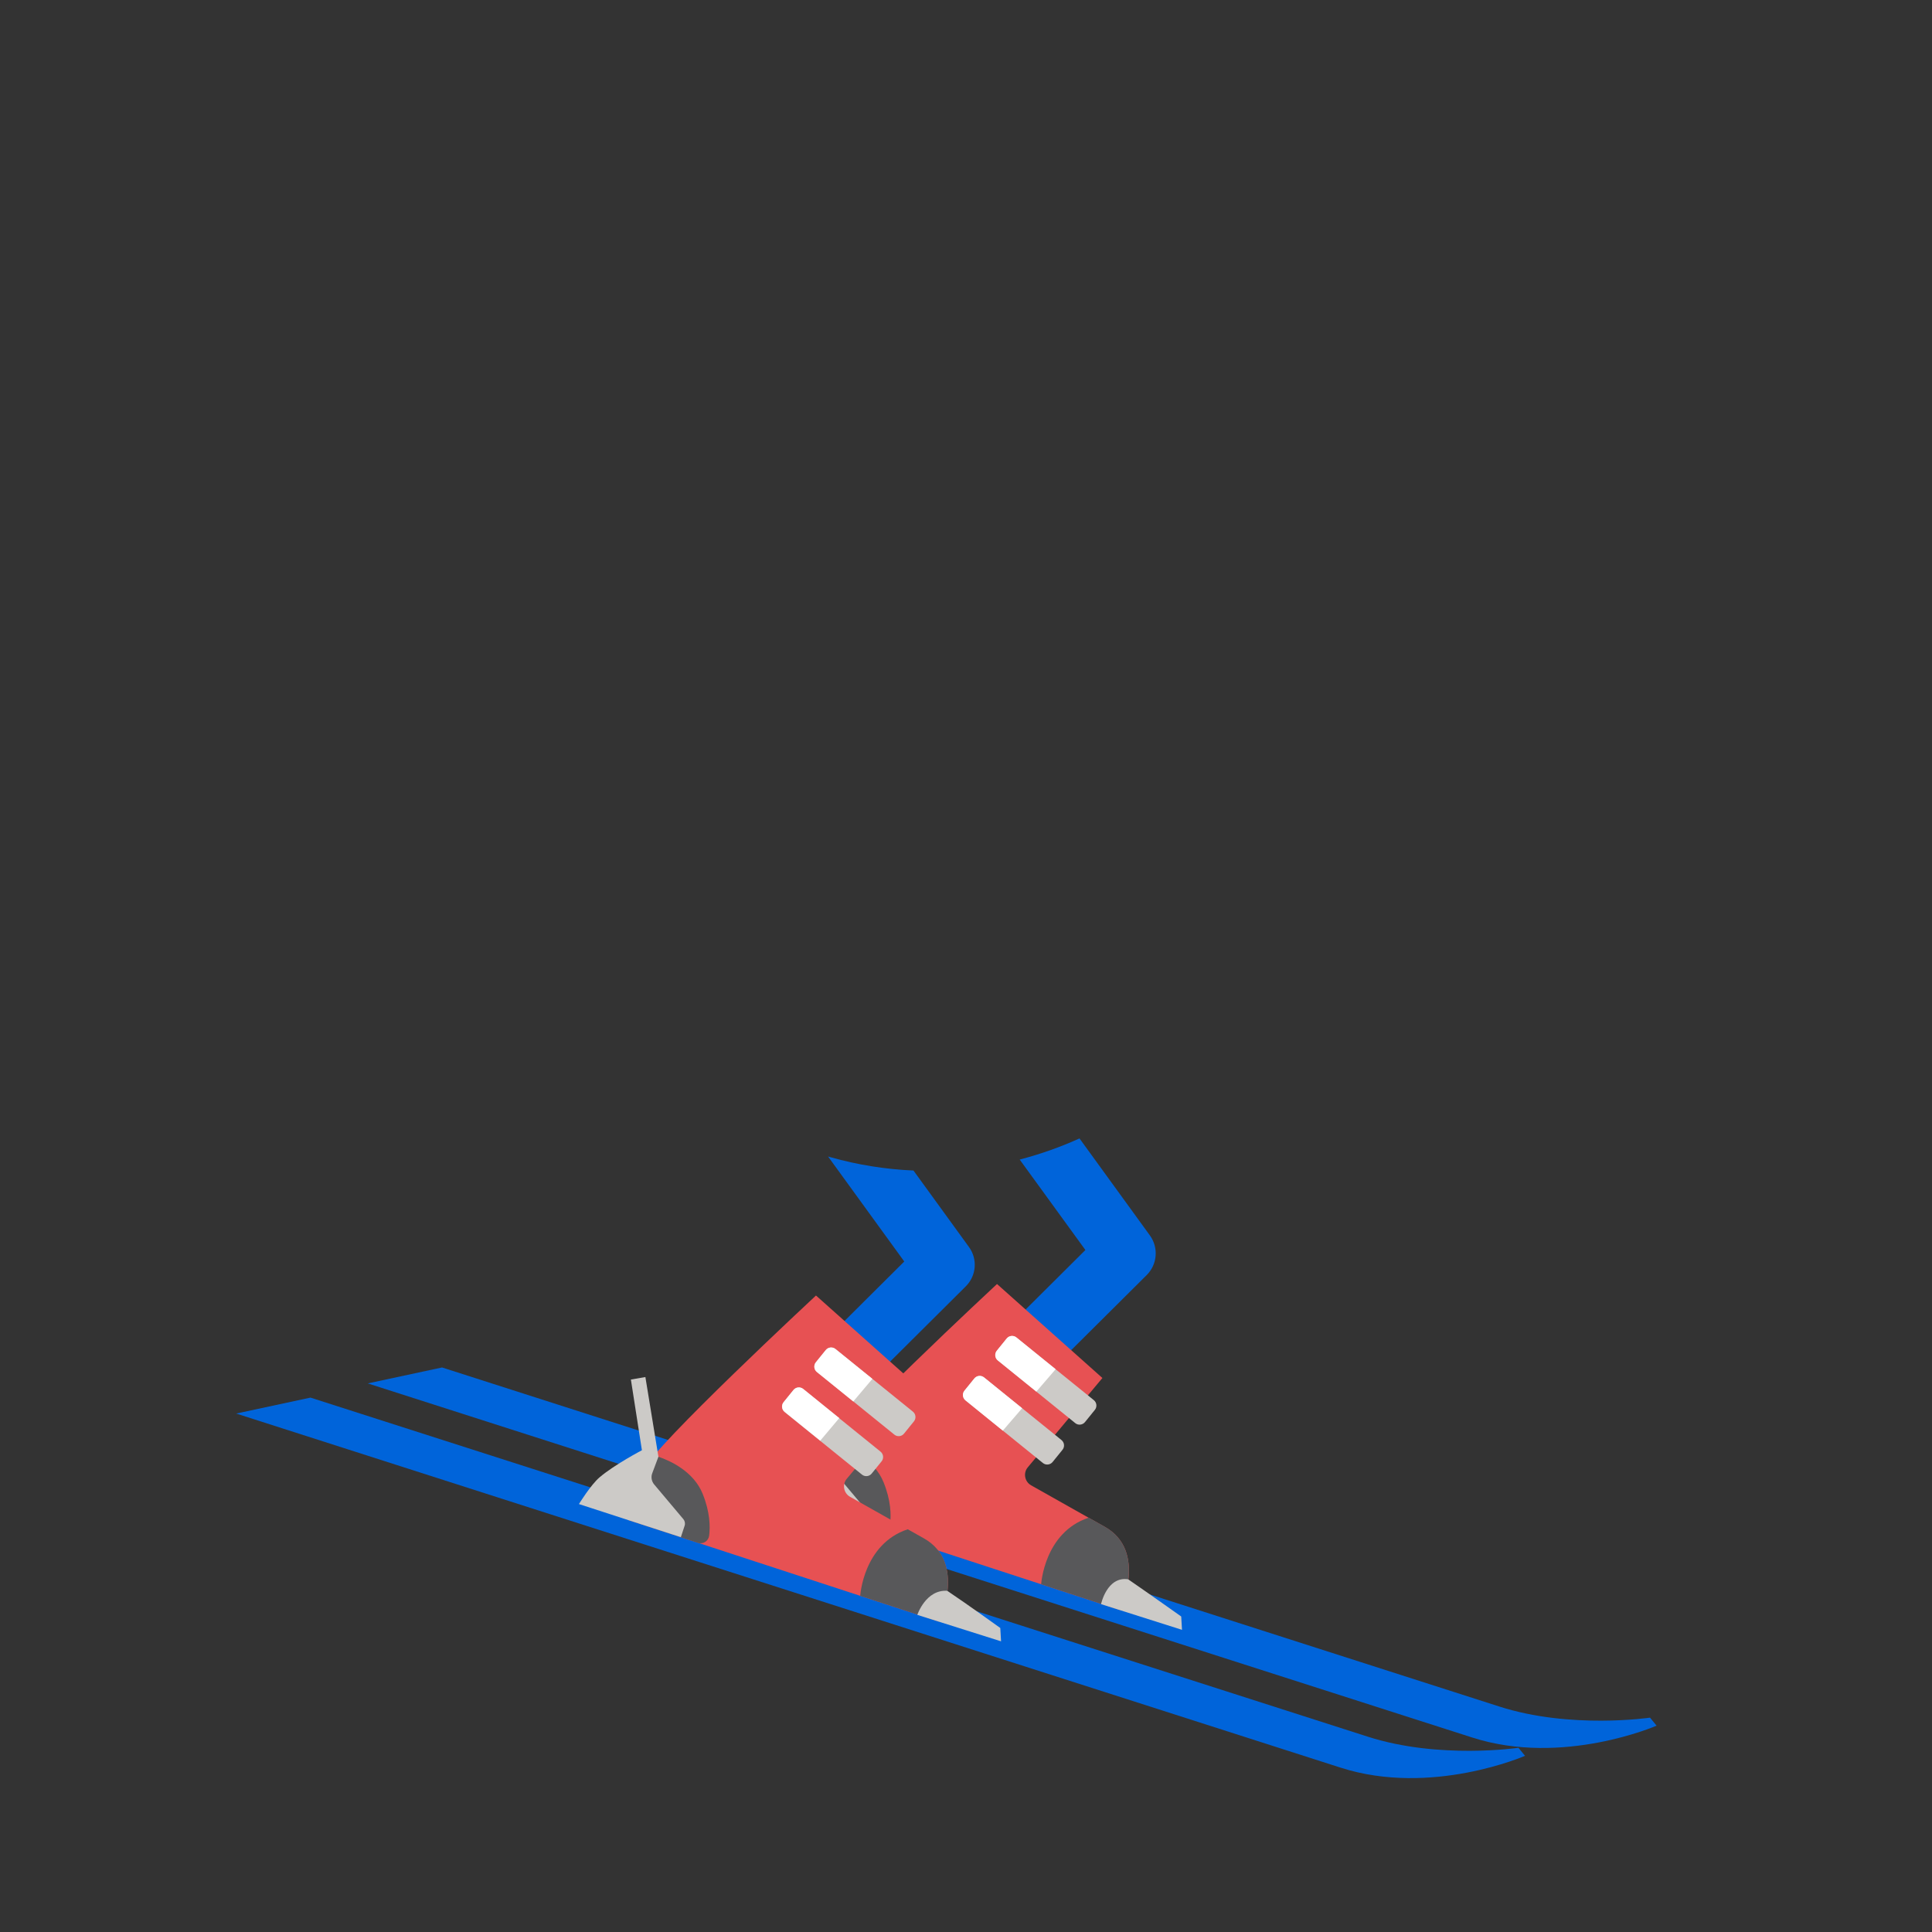 <?xml version="1.0" encoding="utf-8"?>
<!-- Generator: Adobe Illustrator 24.2.0, SVG Export Plug-In . SVG Version: 6.00 Build 0)  -->
<svg version="1.1" id="Layer_1" xmlns="http://www.w3.org/2000/svg" xmlns:xlink="http://www.w3.org/1999/xlink" x="0px" y="0px"
	 viewBox="0 0 2000 2000" enable-background="new 0 0 2000 2000" xml:space="preserve">
<rect x="0" y="0" width="2000" height="2000" fill="#333333" stroke="none"/>
<g id="ghost-image" display="none">
	<g display="inline" opacity="0.5">
		<path fill="#8A6FE8" d="M1469,1134.6c-57.7-4.7-181.3-73.8-228.1-150.4c-28.4-46.5,24.8-83.6,53.8-36.2
			c31.4,51.3,134.8,115.2,179.9,118.9L1469,1134.6z"/>
		<path fill="#8A6FE8" d="M1525,1005.7l-88.7,33.7c-15.8,6-23.7,23.7-17.8,39.5c6,15.8,23.7,23.7,39.5,17.8l88.7-33.7
			c15.8-6,23.7-23.7,17.8-39.5C1558.6,1007.6,1540.8,999.6,1525,1005.7z"/>
		<path fill="#8A6FE8" d="M1416.4,1155.1l37.8,51.4c10.2,13.6,29.4,16.4,43.1,6.3c13.6-10.2,16.4-29.4,6.3-43.1l-38.8-52.7
			L1416.4,1155.1z"/>
		<path fill="#8A6FE8" d="M1450.7,1158.2l76.8,42.9c14.9,8.2,33.6,2.9,41.8-12c8.2-14.8,2.9-33.6-12-41.8l-57-32.1L1450.7,1158.2z"
			/>
		<path fill="#8A6FE8" d="M1460.3,1121.8l84.6,24.4c16.3,4.7,33.4-4.7,38.2-21c4.7-16.3-4.7-33.4-21-38.2l-86.2-24.9L1460.3,1121.8z
			"/>
		
			<radialGradient id="SVGID_1_" cx="2499.333" cy="-8097.928" r="6.05" gradientTransform="matrix(10.652 0 0 10.652 -25170.07 87358.812)" gradientUnits="userSpaceOnUse">
			<stop  offset="0" style="stop-color:#8065E0"/>
			<stop  offset="1" style="stop-color:#512BD4"/>
		</radialGradient>
		<path fill="url(#SVGID_1_)" d="M1451.6,1168.2c35.6,0,64.4-28.8,64.4-64.4c0-35.6-28.9-64.4-64.4-64.4
			c-35.6,0-64.4,28.8-64.4,64.4C1387.1,1139.3,1416,1168.2,1451.6,1168.2z"/>
		
			<linearGradient id="SVGID_2_" gradientUnits="userSpaceOnUse" x1="432.501" y1="-14376.183" x2="492.279" y2="-14091.471" gradientTransform="matrix(1 0 0 1 694 15472)">
			<stop  offset="0" style="stop-color:#522CD5"/>
			<stop  offset="0.44" style="stop-color:#8A6FE8"/>
		</linearGradient>
		<path fill="url(#SVGID_2_)" d="M1216.5,1374.2c0.7-59.8-7.8-181.1-69.5-282.6l-60.3,36.6c56,92.1,60.2,199.7,58.9,246.6
			C1145.4,1378.6,1181.6,1382.1,1216.5,1374.2z"/>
		<path fill="#522CD5" d="M1145.5,1374.1l55.8-0.3l52.1,298.7l-112.1,0.5c-8.5,0-15-6.8-14.4-15.4L1145.5,1374.1z"/>
		
			<linearGradient id="SVGID_3_" gradientUnits="userSpaceOnUse" x1="468.524" y1="-14100.009" x2="646.134" y2="-13783.353" gradientTransform="matrix(1 0 0 1 694 15472)">
			<stop  offset="0" style="stop-color:#522CD5"/>
			<stop  offset="0.44" style="stop-color:#8A6FE8"/>
		</linearGradient>
		<path fill="url(#SVGID_3_)" d="M1373,1593.9c9.7,7.7,9.5,18.7,8.8,30.4l-2.3,35.8c-0.4,6.4-6,11.7-12.4,11.7l-116.8,0.5
			c-7.3,0-12.8-5.8-12.3-13.1l0.8-37.1c0.9-13.5-3.7-18.4-14.1-31.1c-17.9-21.7-70.7-140-65.7-217.1l57.5-0.3
			C1220.3,1419.5,1280.7,1521.1,1373,1593.9z"/>
		
			<radialGradient id="SVGID_4_" cx="2590.416" cy="-7764.061" r="6.049" gradientTransform="matrix(20.348 -9.260000e-02 9.260000e-02 20.348 -50685.754 159762.766)" gradientUnits="userSpaceOnUse">
			<stop  offset="3.400000e-02" style="stop-color:#522CD5"/>
			<stop  offset="0.996" style="stop-color:#8A6FE8"/>
		</radialGradient>
		<path fill="url(#SVGID_4_)" d="M1381.8,1624.3c0.6-8.2,0.7-16-2.5-22.6l-145.7,0.7c4,5.9,5.7,11.1,5.2,19.7l-0.8,37.1
			c-0.5,7.3,5,13.1,12.3,13.1l116.8-0.5c6.4,0,12-5.3,12.4-11.7L1381.8,1624.3z"/>
		
			<linearGradient id="SVGID_5_" gradientUnits="userSpaceOnUse" x1="103.638" y1="-14380.534" x2="172.368" y2="-14057.179" gradientTransform="matrix(1 0 0 1 694 15472)">
			<stop  offset="0" style="stop-color:#522CD5"/>
			<stop  offset="0.44" style="stop-color:#8A6FE8"/>
		</linearGradient>
		<path fill="url(#SVGID_5_)" d="M847.6,1418.8l-71.3-8.9l40.1-322.5l71.3,8.8L847.6,1418.8z"/>
		<path fill="#522CD5" d="M781.5,1371.7l56.5-0.3l15.6,302l-113.4,0.5c-8.6,0-14.3-6.9-12.7-15.6L781.5,1371.7z"/>
		
			<linearGradient id="SVGID_6_" gradientUnits="userSpaceOnUse" x1="48.799" y1="-14073.011" x2="202.845" y2="-13779.472" gradientTransform="matrix(1 0 0 1 694 15472)">
			<stop  offset="0" style="stop-color:#522CD5"/>
			<stop  offset="0.44" style="stop-color:#8A6FE8"/>
		</linearGradient>
		<path fill="url(#SVGID_6_)" d="M945.7,1595.1c8.7,7.9,8.5,18,6.3,29.8l-6.8,36.2c-1.2,6.5-7.5,11.8-14,11.8l-162.2,0.8
			c-7.4,0-12.2-5.9-10.8-13.2l5.8-37.5c2.6-13.6,0.6-17.7,0.8-35.1c0.5-32.8,15.6-138.2,30.3-216.2l58.2-0.2
			C851.4,1417.6,871.5,1527.9,945.7,1595.1z"/>
		
			<radialGradient id="SVGID_7_" cx="2582.671" cy="-7737.678" r="6.049" gradientTransform="matrix(22.145 -0.101 0.101 22.122 -55551.738 172971.672)" gradientUnits="userSpaceOnUse">
			<stop  offset="3.400000e-02" style="stop-color:#522CD5"/>
			<stop  offset="0.996" style="stop-color:#8A6FE8"/>
		</radialGradient>
		<path fill="url(#SVGID_7_)" d="M763.9,1622.9l-5.8,37.5c-1.4,7.3,3.5,13.3,10.8,13.2l162.2-0.7c6.5,0,12.8-5.3,14-11.8l6.8-36.2
			c1.6-8.6,2.1-16.2-1-22.8l-185.9,0.8C765.4,1609.6,765.5,1614.4,763.9,1622.9z"/>
		<path fill="#8A6FE8" d="M804,455.8L736.5,483l-18.4-73.1l48.4-19.5L804,455.8z"/>
		<path fill="#512BD4" d="M788.8,582c38.2,0,69.1-30.9,69.1-69.1s-30.9-69.1-69.1-69.1s-69.1,30.9-69.1,69.1
			C719.7,551,750.7,582,788.8,582z"/>
		
			<radialGradient id="SVGID_8_" cx="2659.625" cy="-7552.676" r="6.049" gradientTransform="matrix(61.95 0 0 61.95 -163747.531 468654.875)" gradientUnits="userSpaceOnUse">
			<stop  offset="0.474" style="stop-color:#A08BE8"/>
			<stop  offset="0.862" style="stop-color:#8065E0"/>
		</radialGradient>
		<path fill="url(#SVGID_8_)" d="M1300.2,939.7C1325,844.2,1309,768,1309,768h22.4l0.5-0.4c-32.2-175.2-185.6-307.9-370-307.9
			c-207.8,0-376.3,168.5-376.3,376.3s168.4,376.3,376.3,376.3c164,0,303.5-104.9,355-251.2C1318.4,954.8,1318.3,943.6,1300.2,939.7z
			"/>
		<path fill="#D8CFF7" d="M1286.4,1026.5H637.5c14.6,24.8,31.9,47.7,51.5,68.4h545.8C1254.5,1074.2,1271.8,1051.3,1286.4,1026.5z"/>
		
			<radialGradient id="SVGID_9_" cx="2651.913" cy="-7587.544" r="6.049" gradientTransform="matrix(48.258 0 0 48.258 -126744.164 366859.344)" gradientUnits="userSpaceOnUse">
			<stop  offset="9.330000e-02" style="stop-color:#E1DFDD"/>
			<stop  offset="0.9" style="stop-color:#FFFFFF"/>
		</radialGradient>
		<path fill="url(#SVGID_9_)" d="M1300.2,939.7c24.6-94.3,9.2-169.7,8.9-171.6H918.6c0,0-24.6-2.5-24.6,20s0.9,85.9,0.9,156.2
			c0,14.4,11.8,21.4,21.1,21.4C916.1,965.6,1256.6,965.6,1300.2,939.7z"/>
		<path fill="#A08BE8" d="M1065,939.9c0,0,60.1-47.5,71.8-56.3c11.7-8.8,22-9.3,32.7,0s70.8,56.3,70.8,56.3H1065z"/>
		<path fill="#512BD4" d="M1315.4,965.3c0,0,10.4-20.1-15.2-25.7c0-0.1-383.8-0.3-383.8-0.3c-8.9,0-20.4-5.3-21.4-14
			c0,6.2,0,12.5,0,18.8c0,13.1,9.8,20,18.5,21.2c0.9,0.1,1.8,0.2,2.7,0.2h26.2L1315.4,965.3z"/>
		<path fill="#512BD4" d="M1286.5,851.6c0.4-27.3-12.4-49.7-28.7-49.9s-29.8,21.7-30.2,49c-0.4,27.3,12.4,49.7,28.7,49.9
			C1272.6,900.9,1286.1,879,1286.5,851.6z"/>
		<path fill="#8065E0" d="M1256.7,825c-10.8,10.8-10.8,28.2,0,38.9c7.4,7.4,17.8,9.7,27.2,7c1.6-5.9,2.5-12.4,2.6-19.3
			c0.2-13.4-2.8-25.6-7.8-34.6C1270.9,816.4,1262.8,819,1256.7,825z"/>
		<path fill="#512BD4" d="M1020.8,900.9c16.3-0.2,29.1-22.6,28.7-49.9s-13.9-49.3-30.2-49c-16.2,0.2-29.1,22.6-28.7,49.9
			C991,879.2,1004.5,901.2,1020.8,900.9z"/>
		<path fill="#8065E0" d="M1019.8,826.6c-10.8,10.8-10.8,28.2,0,38.9c7.3,7.3,17.7,9.6,27,7c1.8-6.5,2.8-13.8,2.6-21.6
			c-0.2-12.4-3.1-23.7-7.7-32.3C1033.9,818,1025.8,820.6,1019.8,826.6z"/>
		<path fill="#512BD4" d="M1084.8,1115.2l123.2-0.6l-0.5-108.9l-123.2,0.6L1084.8,1115.2z"/>
		<path fill="#FFFFFF" d="M1106.1,1074.5c-0.8,0-1.5-0.3-2.1-0.8c-0.6-0.6-0.9-1.2-0.9-2c0-0.8,0.3-1.5,0.9-2
			c0.6-0.6,1.3-0.8,2.1-0.8c0.8,0,1.5,0.3,2.1,0.8c0.6,0.5,0.9,1.2,0.9,2s-0.3,1.4-0.9,2C1107.7,1074.2,1107,1074.5,1106.1,1074.5z"
			/>
		<path fill="#FFFFFF" d="M1138.9,1074h-5.3l-14.1-22.1c-0.3-0.5-0.7-1.2-0.9-1.8h-0.1c0.1,0.6,0.2,2,0.2,4.1l0,19.7h-4.7l-0.1-30.1
			h5.7l13.6,21.6c0.6,0.9,0.9,1.5,1.1,1.8h0.1c-0.2-0.8-0.2-2.2-0.2-4.1l0-19.4h4.7L1138.9,1074z"/>
		<path fill="#FFFFFF" d="M1161.8,1073.9l-16.5,0l-0.1-30.1l15.8,0v4.2l-10.9,0l0,8.5l10.1,0v4.2l-10.1,0l0,8.9l11.6,0
			L1161.8,1073.9L1161.8,1073.9z"/>
		<path fill="#FFFFFF" d="M1185.2,1048l-8.4,0l0.1,25.9h-4.9l-0.1-25.9l-8.4,0v-4.2l21.7-0.1L1185.2,1048z"/>
		<path fill="#8A6FE8" d="M529.4,1254.2l40.2,57.3c10.8,15.2,31.9,18.7,47.2,7.9c15.2-10.8,18.7-31.9,7.9-47.1L575,1203
			L529.4,1254.2z"/>
		<path fill="#8A6FE8" d="M460.1,1232.5l-11.1,69.2c-2.8,18.4,9.8,35.7,28.3,38.5c18.4,2.8,35.7-9.8,38.5-28.3l11.4-70.9
			L460.1,1232.5z"/>
		<path fill="#8A6FE8" d="M505,1240.3l-9.3,69.4c-2.4,18.5,10.8,35.4,29.2,37.8c18.5,2.4,35.4-10.8,37.8-29.2l9.6-71.2L505,1240.3z"
			/>
		<path fill="#8A6FE8" d="M442.7,1211.8l-25.1,65.4c-6.6,17.5,2.3,37,19.8,43.5c17.5,6.6,37-2.3,43.5-19.8l25.7-67.1L442.7,1211.8z"
			/>
		
			<linearGradient id="SVGID_10_" gradientUnits="userSpaceOnUse" x1="-100.867" y1="-14612.47" x2="-100.867" y2="-14231.58" gradientTransform="matrix(1 0 0 1 694 15472)">
			<stop  offset="0.249" style="stop-color:#967FE6"/>
			<stop  offset="1" style="stop-color:#8A6FE8"/>
		</linearGradient>
		<path fill="url(#SVGID_10_)" d="M489.3,1240.4c-27.9-57-44.2-154.4,1.8-241.6c28-52.9,89.2-120,222.3-139.3l10.7,73.8
			c-80.8,11.7-138.5,46.4-167,100.3c-30.8,58.4-22.6,129.4-0.8,174L489.3,1240.4z"/>
		
			<radialGradient id="SVGID_11_" cx="2460.146" cy="-8072.141" r="6.049" gradientTransform="matrix(11.399 0 0 11.399 -27306.219 92874.922)" gradientUnits="userSpaceOnUse">
			<stop  offset="0" style="stop-color:#8065E0"/>
			<stop  offset="1" style="stop-color:#512BD4"/>
		</radialGradient>
		<path fill="url(#SVGID_11_)" d="M739,954.1c38.1,0,68.9-30.8,68.9-68.9S777,816.3,739,816.3s-68.9,30.8-68.9,68.9
			C670.1,923.2,700.9,954.1,739,954.1z"/>
		
			<radialGradient id="SVGID_12_" cx="2571.196" cy="-7743.298" r="6.049" gradientTransform="matrix(22.729 0 0 22.729 -57936.355 177152.703)" gradientUnits="userSpaceOnUse">
			<stop  offset="0" style="stop-color:#8065E0"/>
			<stop  offset="1" style="stop-color:#512BD4"/>
		</radialGradient>
		<path fill="url(#SVGID_12_)" d="M508.6,1277.3c39.1,0,70.8-31.7,70.8-70.8s-31.7-70.8-70.8-70.8s-70.8,31.7-70.8,70.8
			C437.9,1245.7,469.5,1277.3,508.6,1277.3z"/>
		<path fill="#D8CFF7" d="M739.7,415.8c-26.2,7-53.3-8.4-60.5-34.4c-7.2-26,8.2-52.7,34.5-59.7c26.2-7,53.3,8.4,60.5,34.4
			C781.4,382.1,766,408.8,739.7,415.8z"/>
	</g>
	<g display="inline">
		
			<linearGradient id="SVGID_13_" gradientUnits="userSpaceOnUse" x1="1010.639" y1="1956.97" x2="1010.639" y2="29.652" gradientTransform="matrix(1 0 0 -1 0 2000)">
			<stop  offset="0" style="stop-color:#B0D1F7"/>
			<stop  offset="0.213" style="stop-color:#B8D9F7"/>
			<stop  offset="0.324" style="stop-color:#CFF1F5"/>
		</linearGradient>
		<path fill="url(#SVGID_13_)" d="M972.5,43c611.4-0.1,901,64,953.2,330.7c101.2,517.3-149.9,725.6-57.6,1153.9
			c86.1,399.3-512.5,482.8-1127,427.4S39.5,1723.2,151.7,1386c78.8-236.7,66.8-534.1-59.6-838.6S429.1,43.1,972.5,43z"/>
		
			<linearGradient id="SVGID_14_" gradientUnits="userSpaceOnUse" x1="1218.024" y1="1261.48" x2="1218.024" y2="686.82" gradientTransform="matrix(1 0 0 -1 0 2000)">
			<stop  offset="0.175" style="stop-color:#E8FAFE"/>
			<stop  offset="0.557" style="stop-color:#BBF1FD"/>
		</linearGradient>
		<path fill="url(#SVGID_14_)" d="M1904.4,821.3l-46.8,15.2c-28.7,9.3-60.2,4-84.2-14.3l-110.1-83.7l-145,53.3
			c-17.1,6.3-35.8,6.6-53.2,0.9c-34.9-11.5-92.9-29.5-99.8-24.8c-8.3,5.6-257.3,64.1-344.7,84.5c-19,4.5-39.1,2.1-56.5-6.8
			c-25.8-13-62.2-30.5-70-29.5c-12.5,1.5-385.4,33.4-385.4,33.4c-19.4,1.7,252.4,237.8,252.4,237.8l1086.6,225.7
			c4.2-163.9,52-303,80.8-464.7L1904.4,821.3z"/>
		<path fill="#FFFFFF" d="M1860.9,1692.1c17.4-47.6,20.6-102.2,7.2-164.5l0,0c0,0,0,0,0,0c-0.9-4-1.7-7.9-2.5-11.9
			c-0.2-1.2-0.5-2.4-0.7-3.6c-0.6-2.9-1.1-5.8-1.7-8.6c-0.2-1.2-0.5-2.4-0.7-3.6c-0.7-3.6-1.3-7.1-1.9-10.6c-0.1-0.3-0.1-0.7-0.2-1
			c-0.7-3.9-1.3-7.7-1.9-11.5c-0.2-1.1-0.3-2.2-0.5-3.3c-0.4-2.8-0.9-5.7-1.3-8.5c-0.2-1.2-0.3-2.3-0.5-3.5
			c-0.5-3.3-0.9-6.5-1.3-9.8c-0.1-0.5-0.2-1.1-0.2-1.6c-0.5-3.8-0.9-7.5-1.4-11.2c-0.1-1-0.2-1.9-0.3-2.9c-0.3-2.8-0.6-5.6-0.9-8.4
			c-0.1-1.1-0.2-2.2-0.3-3.3c-0.3-3.1-0.6-6.2-0.9-9.2c-0.1-0.6-0.1-1.2-0.2-1.8c-0.3-3.7-0.6-7.3-0.9-11c-0.1-0.8-0.1-1.7-0.2-2.5
			c-0.2-2.8-0.4-5.7-0.6-8.5c-0.1-1-0.1-2.1-0.2-3.1c-0.2-3-0.3-5.9-0.5-8.9c0-0.6-0.1-1.3-0.1-1.9c-0.2-3.6-0.3-7.2-0.4-10.8
			c0-0.7,0-1.3-0.1-2c-0.1-2.9-0.2-5.9-0.2-8.8c0-0.9,0-1.9-0.1-2.9c-0.1-2.9-0.1-5.8-0.1-8.7c0-0.6,0-1.3,0-1.9c0-3.6,0-7.2,0-10.7
			c0-0.4,0-0.8,0-1.2c0-3.1,0.1-6.2,0.1-9.3c0-0.8,0-1.7,0.1-2.6c0.1-2.9,0.1-5.8,0.2-8.7c0-0.6,0-1.2,0.1-1.8
			c0.1-3.6,0.2-7.1,0.4-10.6c0-0.1,0-0.2,0-0.3c0.1-3.3,0.3-6.7,0.5-10c0-0.7,0.1-1.5,0.1-2.2c0.2-2.9,0.3-5.8,0.5-8.7
			c0-0.6,0.1-1.1,0.1-1.7c0.5-6.9,1-13.9,1.6-20.8c0.1-0.6,0.1-1.2,0.2-1.8c0.3-3,0.6-5.9,0.8-8.9c0.1-0.5,0.1-1,0.1-1.5
			c0.7-6.9,1.4-13.8,2.3-20.7c0.1-0.5,0.1-1,0.2-1.5c0.4-3,0.8-6.1,1.1-9.1c0.1-0.4,0.1-0.8,0.2-1.1c0.9-6.9,1.9-13.8,2.9-20.7
			c0-0.2,0.1-0.5,0.1-0.7c0.4-2.9,0.8-5.7,1.3-8.6c0.1-0.7,0.2-1.3,0.3-1.9c1.1-6.9,2.2-13.9,3.4-20.8l0,0l-140.4-112.5l-81.3,11.6
			c-30.2,4.3-60.8-4.2-84.5-23.4L1427.2,926l-535.5,76.6c-30.8,4.4-61.9-6.1-83.7-28.4L572.3,733.3h-98.6
			c-29.5,0-56.9-15.5-72.1-40.8l-39.9-66.4c0,0-164.9-12.9-246.3-19.1l0,0c87.6,238.2,105.6,469.8,65.5,668.9L1860.9,1692.1z"/>
		<path fill="#E8FAFE" d="M1286.6,1258.2l138.3-91.6l-8.4-97.7l34.3-22.2l-18.5-81.1l90.1,146.3c0,0-51.9,32.9-30.8,97.3
			C1512.6,1273.6,1286.6,1258.2,1286.6,1258.2z"/>
		<path fill="#E8FAFE" d="M1737,1094.9v74.8l-53.6,88.5c0,0,48.7-26.4,110.5-37C1855.7,1210.6,1737,1094.9,1737,1094.9z"/>
		<path fill="#E8FAFE" d="M285.7,729.7c5.2,19.6-55.3,33-119.6,44.8c6,25.2,11.1,50.2,15.6,75.1c138,3.7,233.8-48,233.8-48
			l-64.9-146C350.5,655.7,272.3,679.5,285.7,729.7z"/>
		<polygon fill="#E8FAFE" points="572.3,768 618.6,885.2 487.9,926 462.2,988.9 360.6,1005.7 527.2,1058.8 605.1,972.2 688,913.4 		
			"/>
		<polygon fill="#E8FAFE" points="874.6,1017.8 889.6,1095.4 709,1220.9 1062.3,1174.3 1278.1,1072.7 1228.8,1042.3 1011.6,1072.7 
					"/>
		<path fill="#9FE4EB" d="M200.2,1115l1676.2,482.7c-0.3-22.2-3-45.6-8.2-70.1l0,0c0,0,0,0,0,0c-0.9-4-1.7-7.9-2.5-11.9
			c-0.2-1.2-0.5-2.4-0.7-3.6c-0.6-2.9-1.1-5.8-1.7-8.6c-0.2-1.2-0.5-2.4-0.7-3.6c-0.7-3.6-1.3-7.1-1.9-10.6c-0.1-0.3-0.1-0.7-0.2-1
			c-0.7-3.9-1.3-7.7-1.9-11.5c-0.2-1.1-0.3-2.2-0.5-3.3c-0.4-2.8-0.9-5.7-1.3-8.5c-0.2-1.2-0.3-2.3-0.5-3.5
			c-0.5-3.3-0.9-6.5-1.3-9.8c-0.1-0.5-0.2-1.1-0.2-1.6c-0.5-3.8-0.9-7.5-1.4-11.2c-0.1-1-0.2-1.9-0.3-2.9c-0.3-2.8-0.6-5.6-0.9-8.4
			c-0.1-1.1-0.2-2.2-0.3-3.3c-0.3-3.1-0.6-6.2-0.9-9.2c-0.1-0.6-0.1-1.2-0.2-1.8c-0.3-3.7-0.6-7.3-0.9-11c-0.1-0.8-0.1-1.7-0.2-2.5
			c-0.2-2.8-0.4-5.7-0.6-8.5c-0.1-1-0.1-2.1-0.2-3.1c-0.2-3-0.3-5.9-0.5-8.9c0-0.6-0.1-1.3-0.1-1.9c-0.2-3.6-0.3-7.2-0.4-10.8
			c0-0.7,0-1.3-0.1-2c-0.1-2.9-0.2-5.9-0.2-8.8c0-0.9,0-1.9-0.1-2.9c-0.1-2.9-0.1-5.8-0.1-8.7c0-0.6,0-1.3,0-1.9c0-3.6,0-7.2,0-10.7
			c0-0.4,0-0.8,0-1.2c0-3.1,0.1-6.2,0.1-9.3c0-0.8,0-1.7,0.1-2.6c0.1-2.9,0.1-5.8,0.2-8.7c0-0.6,0-1.2,0.1-1.8c0.1-3,0.2-6,0.3-9
			c-41.2-14.7-118.6-38.3-186-36c-97.2,3.3-242.3,50.4-242.3,50.4s-100.6-76.7-252.8-133s-312.1-30.9-312.1-30.9
			s-81.2-87.9-258.6-149.3s-362.5-54.5-362.5-54.5l-33.5,73C201.6,1051.2,201.6,1083.4,200.2,1115z"/>
		<path fill="#40C9D6" d="M1866.1,1518.1c-0.3-1.3-0.5-2.6-0.8-3.9c-0.4-1.8-0.7-3.7-1.1-5.5c-0.3-1.7-0.7-3.4-1-5.1
			c-0.3-1.4-0.5-2.8-0.8-4.1c-0.4-2-0.7-3.9-1.1-5.9c-0.2-1.1-0.4-2.1-0.6-3.2c-0.4-2.2-0.8-4.3-1.1-6.5c-0.1-0.8-0.3-1.6-0.4-2.4
			c-0.4-2.4-0.8-4.7-1.1-7.1c-0.1-0.5-0.2-1.1-0.2-1.6c-0.4-2.6-0.8-5.1-1.2-7.6c0-0.3-0.1-0.6-0.1-0.8c-0.4-2.7-0.8-5.5-1.2-8.2
			l0,0c-317.1-49.6-873.8-168.4-1388.7-437.6c-82.1-42.9-187.6-84.9-275.3-103.8c21.1,167.7,7.2,325.6-37.3,463.4
			c-0.8,2.6-1.7,5.2-2.5,7.8l0,0l0,0c-0.9,2.8-1.8,5.5-2.7,8.2c-0.3,0.9-0.6,1.8-0.9,2.7c-0.6,1.8-1.2,3.7-1.8,5.5
			c-0.3,1.1-0.7,2.1-1,3.2c-0.5,1.7-1,3.3-1.6,5c-0.3,1.1-0.7,2.2-1,3.3c-0.5,1.6-1,3.2-1.4,4.8c-0.3,1.1-0.7,2.2-1,3.4
			c-0.5,1.5-0.9,3.1-1.4,4.6c-0.3,1.1-0.7,2.2-1,3.4c-0.4,1.5-0.9,3.1-1.3,4.6c-0.3,1.1-0.6,2.2-0.9,3.3c-0.4,1.6-0.9,3.1-1.3,4.6
			c-0.3,1.1-0.6,2.1-0.9,3.2c-0.4,1.6-0.9,3.2-1.3,4.7c-0.3,1-0.5,2-0.8,3c-0.4,1.7-0.9,3.3-1.3,4.9c-0.2,0.9-0.5,1.8-0.7,2.7
			c-0.5,1.8-0.9,3.7-1.4,5.5c-0.2,0.7-0.4,1.4-0.5,2.2c-0.6,2.4-1.2,4.8-1.7,7.2c0,0.1-0.1,0.3-0.1,0.4c-0.6,2.6-1.2,5.2-1.8,7.8
			c0,0,0,0,0,0.1c-0.6,2.5-1.1,4.9-1.6,7.4c-0.1,0.6-0.2,1.1-0.3,1.6c-0.4,1.9-0.8,3.9-1.2,5.8c-0.1,0.7-0.3,1.4-0.4,2.1
			c-0.3,1.8-0.7,3.5-1,5.3c-0.1,0.8-0.3,1.5-0.4,2.3c-0.3,1.7-0.6,3.4-0.9,5.1c-0.1,0.8-0.3,1.6-0.4,2.3c-0.3,1.7-0.6,3.3-0.8,5
			c-0.1,0.8-0.2,1.5-0.4,2.3c-0.3,1.7-0.5,3.3-0.8,5c-0.1,0.7-0.2,1.4-0.3,2.2c-0.3,1.7-0.5,3.4-0.7,5.1c-0.1,0.7-0.2,1.3-0.3,2
			c-0.2,1.8-0.5,3.6-0.7,5.4c-0.1,0.5-0.1,1.1-0.2,1.6c-0.2,2-0.5,4-0.7,5.9c0,0.3-0.1,0.7-0.1,1c-1,9.4-1.8,18.7-2.2,27.8
			c0,0.2,0,0.3,0,0.5c-0.1,2.1-0.2,4.2-0.2,6.2c0,0.3,0,0.7,0,1c-0.1,1.9-0.1,3.8-0.1,5.7c0,0.4,0,0.8,0,1.2c0,1.8,0,3.6,0,5.4
			c0,0.4,0,0.8,0,1.3c0,1.8,0,3.6,0.1,5.3c0,0.4,0,0.8,0,1.2c0,1.8,0.1,3.6,0.2,5.4c0,0.4,0,0.7,0,1.1c0.1,1.9,0.2,3.7,0.3,5.6
			c0,0.2,0,0.5,0,0.8c0.1,2,0.3,4.1,0.4,6.1c0,0.1,0,0.1,0,0.2c1,12.8,2.8,25.3,5.4,37.3c0,0.1,0,0.2,0.1,0.2
			c0.4,1.9,0.8,3.8,1.3,5.7c0,0.2,0.1,0.3,0.1,0.4c0.4,1.8,0.9,3.6,1.4,5.4c0,0.2,0.1,0.3,0.1,0.5c0.5,1.8,1,3.6,1.5,5.4
			c0,0.1,0.1,0.3,0.1,0.4c0.5,1.8,1.1,3.7,1.7,5.5c0,0.1,0.1,0.2,0.1,0.2c5.5,17.3,12.8,33.8,22.1,49.5c0,0,0,0.1,0.1,0.1
			c1,1.7,2.1,3.4,3.1,5.1c0,0,0,0.1,0.1,0.1c11.9,18.9,26.8,36.6,45,53.1c0,0,0,0,0,0c1.6,1.5,3.3,3,5,4.4l0,0
			c329.3,23.6,997.9,58.6,1451.7,83.1c7.7-3.2,15.2-6.5,22.6-9.9c0.1,0,0.2-0.1,0.2-0.1c7.3-3.4,14.5-6.9,21.5-10.5
			c0,0,0.1,0,0.1-0.1c2.3-1.2,4.6-2.4,6.8-3.6c0.1,0,0.2-0.1,0.2-0.1c6.8-3.7,13.5-7.4,20-11.2c0.1-0.1,0.2-0.1,0.3-0.2
			c2.1-1.3,4.2-2.5,6.3-3.8c0.1,0,0.1-0.1,0.2-0.1c4.3-2.6,8.4-5.3,12.6-8c0,0,0,0,0,0c2-1.3,4-2.7,6-4c0.1-0.1,0.2-0.2,0.3-0.2
			c2-1.3,3.9-2.7,5.8-4.1c0,0,0.1-0.1,0.1-0.1c3.9-2.8,7.7-5.6,11.4-8.5c0.1-0.1,0.2-0.1,0.2-0.2c1.8-1.4,3.6-2.8,5.4-4.2
			c0.1-0.1,0.2-0.2,0.4-0.3c5.4-4.3,10.7-8.8,15.7-13.3c0.1-0.1,0.2-0.2,0.4-0.3c1.6-1.5,3.2-2.9,4.8-4.4c0.1-0.1,0.2-0.2,0.3-0.3
			c3.2-3.1,6.4-6.2,9.5-9.3c0.1-0.1,0.1-0.1,0.1-0.1c1.5-1.5,3-3.1,4.4-4.7c0.1-0.2,0.3-0.3,0.4-0.4c1.4-1.6,2.8-3.1,4.2-4.7
			c0.1-0.1,0.2-0.2,0.3-0.3c2.9-3.2,5.6-6.5,8.3-9.8c0.1-0.1,0.2-0.2,0.3-0.4c1.3-1.6,2.6-3.2,3.8-4.8c0.1-0.2,0.3-0.4,0.4-0.6
			c1.3-1.6,2.5-3.3,3.7-4.9c0.1-0.1,0.1-0.2,0.2-0.3c2.5-3.4,4.9-6.8,7.2-10.3c0.1-0.2,0.2-0.4,0.4-0.6c1.1-1.7,2.2-3.3,3.2-5
			c0.1-0.2,0.2-0.4,0.4-0.6c1.1-1.7,2.1-3.5,3.2-5.2c0,0,0.1-0.1,0.1-0.1c1.1-1.8,2.1-3.6,3.1-5.4c0.1-0.1,0.1-0.2,0.2-0.3
			c1-1.8,1.9-3.5,2.8-5.3c0.1-0.2,0.2-0.5,0.4-0.7c0.9-1.7,1.8-3.5,2.7-5.3c0.1-0.2,0.2-0.4,0.3-0.6c1.8-3.7,3.5-7.4,5.1-11.1
			c0.1-0.2,0.2-0.4,0.3-0.6c0.8-1.8,1.5-3.6,2.2-5.4c0.1-0.3,0.2-0.6,0.3-0.8c0.7-1.8,1.4-3.7,2.1-5.5c0.1-0.2,0.1-0.4,0.2-0.6
			c0.7-1.9,1.4-3.8,2-5.8c0,0,0-0.1,0-0.1c0.6-1.9,1.2-3.9,1.8-5.8c0.1-0.3,0.2-0.6,0.2-0.8c0.6-1.9,1.1-3.8,1.6-5.7
			c0.1-0.3,0.2-0.6,0.2-0.9c0.5-1.9,1-3.9,1.5-5.8c0-0.2,0.1-0.3,0.1-0.5c0.5-1.9,0.9-3.9,1.4-5.9c0-0.2,0.1-0.3,0.1-0.5
			c0.4-2,0.8-3.9,1.2-5.9c0.1-0.3,0.1-0.7,0.2-1c0.4-2,0.7-3.9,1-5.9c0.1-0.3,0.1-0.6,0.2-0.9c0.3-2.1,0.6-4.1,0.9-6.2
			c0-0.1,0-0.1,0-0.2c0.3-2.1,0.5-4.1,0.8-6.2c0-0.3,0.1-0.5,0.1-0.8c0.2-2,0.4-4.1,0.6-6.1c0-0.4,0.1-0.7,0.1-1.1
			c0.2-2.1,0.3-4.1,0.4-6.2c0-0.3,0-0.6,0.1-0.9c0.1-2.1,0.2-4.3,0.3-6.4c0,0,0-0.1,0-0.1c0.1-2.2,0.1-4.4,0.1-6.6c0-0.3,0-0.7,0-1
			c0-2.1,0-4.2,0-6.3c0-0.4,0-0.8,0-1.2c0-2.2-0.1-4.3-0.2-6.5c0-0.2,0-0.5,0-0.8c-0.1-2.2-0.2-4.3-0.3-6.5c0-0.2,0-0.4,0-0.6
			c-0.1-2.2-0.3-4.4-0.5-6.7c0-0.4-0.1-0.8-0.1-1.2c-0.2-2.2-0.4-4.4-0.6-6.6c0-0.4-0.1-0.8-0.1-1.2c-0.2-2.3-0.5-4.6-0.8-6.9
			c0-0.2-0.1-0.3-0.1-0.5c-0.3-2.3-0.6-4.5-1-6.8c-0.1-0.3-0.1-0.6-0.1-0.9c-0.3-2.3-0.7-4.6-1.1-6.9c-0.1-0.4-0.2-0.9-0.2-1.3
			c-0.4-2.3-0.8-4.6-1.3-6.9c-0.1-0.4-0.2-0.8-0.2-1.1c-0.5-2.4-1-4.9-1.5-7.3C1867.4,1524.4,1866.7,1521.2,1866.1,1518.1z"/>
		<path fill="#57AA9A" d="M1148.1,1576.4l43-93.4c0,0-27.8,2.3-23.4,1s36.1-71.9,36.1-71.9l-19,0.8l23.4-55.7l-19,0.8l34.1-67.3
			c0,0-16.7,1.8-13.4,0.6c3.3-1.3,29.9-59.3,29.9-59.3l32.2,74.6l-13.7-6.1l31.4,56.8l-18.1-4.8l42,69.7l-21.4-3.6l29.2,58l-25-9
			l57,107.1L1148.1,1576.4z"/>
		<polygon fill="#179BB8" points="1559.2,1215.6 1529.8,1282 1544.5,1274.8 1522.4,1329.5 1540.8,1321.7 1501.6,1421.6 
			1530.4,1412.1 1481.8,1593.9 1667.1,1595.2 1618,1448.9 1640.1,1461.2 1599.7,1352.9 1616.8,1361.8 1582.5,1282 1593.5,1282 		"/>
		<path fill="#57AA9A" d="M324.5,1307.6c-3.4,0,33.1-49.1,33.1-49.1h-18.2l9.1-15.9l-38.8,15.9l33.1-56.3l-27.4,5.8l27.4-49.1h-24
			l8-23.1l-26.2,14.4l20.5-40.4l-21.7,5.8l21.7-53.4h-12.5l12.5-36.1l-30.8,20.2l7.1-30.5l-16.2,7.9l8-36.6l-9.1,5.8l-17.1-36.1
			l-13.7,31.8l-9.1-5.8l1.1,26l-25.1-14.4l16,63.5l-21.7-7.2l18.2,43.3l-27.7-8.2c-0.1,5-0.2,9.9-0.3,14.9l9.8,16.4l-10.1-5.3
			c-0.4,10.9-1,21.8-1.8,32.6l13.1,20.3l-14.6-1.1c-0.4,4-0.7,8-1.1,12l6.6,22.3l-8.4-5.2c0,0.1,0,0.2,0,0.3
			c-0.7,21.8-2,43.4-3.9,64.7l12.3,10.9l-13.3-0.5c-0.3,3.2-0.7,6.5-1,9.7l162,40.1l7.5-10.3C357.6,1307.6,328,1307.6,324.5,1307.6z
			"/>
		<path fill="#24BADB" d="M1545.8,1591.3c-4.3,0,41.9-49.1,41.9-49.1h-23.1l11.6-15.9l-49.1,15.9l41.9-56.3l-34.7,5.8l34.7-49.1
			h-30.3l10.1-23.1l-33.2,14.4l26-40.4l-27.4,5.8l27.4-53.4h-15.9l15.9-36.1l-39,20.2l9-30.5l-20.5,7.9l10.1-36.6l-11.6,5.8
			l-21.7-36.1l-17.3,31.8l-11.6-5.8l1.4,26l-31.8-14.4l20.2,63.5l-27.4-7.2l23.1,43.3l-49.1-11.6l26,34.7l-56.3-23.1l57.8,70.8
			l-24.6-1.4l13,34.7l-59.2-28.9l31.8,57.8l-34.7-1.4l62.1,43.3l-44.8-1.4l26,23.1l-57.8-7.2l44.8,53.4l-36.1-1.4l144.4,79.2
			l112.6-48.9l-40.4-5.8l47.7-52C1587.7,1591.3,1550.1,1591.3,1545.8,1591.3z"/>
		<polygon fill="#24BADB" points="1147.2,1240.7 1109,1307.1 1128.1,1299.9 1099.4,1354.6 1123.3,1346.8 1072.3,1446.7 
			1109.8,1437.2 1046.7,1619 1287.3,1620.2 1223.6,1474 1252.3,1486.3 1199.7,1378 1222,1386.9 1177.4,1307.1 1191.8,1307.1 		"/>
		<path fill="#179BB8" d="M283.3,1350.8l43-93.4c0,0-27.8,2.3-23.4,1c4.4-1.3,36.1-71.9,36.1-71.9l-19,0.8l23.4-55.7l-19,0.8
			l34-67.3c0,0-16.7,1.8-13.4,0.6c3.3-1.3,29.9-59.3,29.9-59.3l32.2,74.6l-13.7-6.1l31.4,56.8l-18.1-4.8l42,69.7l-21.4-3.6l29.2,58
			l-25-9l57,107.1L283.3,1350.8z"/>
		<polygon fill="#179BB8" points="523.5,1070.5 494.6,1158.9 509.1,1149.2 487.4,1222 505.4,1211.6 466.9,1344.6 495.2,1332 
			447.5,1574 629.5,1575.6 581.3,1381 603,1397.3 563.2,1253.2 580.1,1265.1 546.4,1158.9 557.2,1158.9 		"/>
		<path fill="#57AA9A" d="M727.6,1442.2c0,0-32.3-13.2-51.6-28.3c49.5,13.1,86.1,12.4,86.1,12.4s-41.2-17.3-72.2-49.7
			c21.2,6.9,49.6,2.4,49.6,2.4s-8.7-7.3-12.6-16.1c19.8,4.4,37.4,0.2,37.4,0.2s-45.6-25.7-65-42c14.1,0.3,25.6-1.5,25.6-1.5
			s-11.5-10-17.7-21c16.4,6.6,37.7,6.5,37.7,6.5s-31.4-18.5-53.9-43.8c34.3,18.9,68.2,22.6,68.2,22.6l-17.1-19.8c0,0,35.5,2,37,1.9
			s-43.8-31.6-64.5-51.2c10.2,0.3,19.4-0.5,19.4-0.5l-10.3-18.5l50.6,19.7c0,0-33-30.5-46.2-52.9c8.8,0.7,17.9-1,17.9-1l-6.4-10.6
			l16.4-0.9c0,0-10.3-10.1-17.8-23.3c25,8.4,44.8,11.3,45.4,11.3c0.6,0-13.4-19.5-18.5-31.9c10.7,0.3,21.6-4.7,21.6-4.7
			s-12.4-13.2-18.1-27.9c7.3,0.4,16.8-1,16.8-1l-11.7-11.5c0,0,8-4.5,10.5-12.2c2.5-7.7,8.4-46.2,8.4-46.2l0.3,4.3
			c0.9,3.2,11,40.5,19.5,59.9c8.9,20.3,26.5,21.6,26.5,21.6s-7.6,10.8-16.4,18.3c5.3-0.3,17.4-1,17.4-1s-0.8,8-4,15.3
			c-4.7,10.7-19,28.8-19,28.8s19.7,0.6,38-1c-8.1,13.6-12.7,23.3-17.7,29.9c20.9-2.3,43.6-18.7,43.6-18.7s-8.4,22.4-23.1,37.2
			c-14.7,14.7-32.3,25.5-32.3,25.5s8.7,3.9,18.4,4.2c-7.8,12-21.8,26.7-21.8,26.7s16,3.7,27.6-1.6c-3,15.2-10.3,31.8-10.3,31.8
			s9.9,2.9,29-1.7s30.7-6.5,46.5-17.7c-7.6,15.5-27.4,29.3-27.4,29.3s11.7,0.2,25.1-1.4c-18.7,17.2-64,33.7-64,33.7s20.1,7.5,42,4.5
			c-16.6,15.7-49.5,32.9-49.5,32.9s46.5-1.2,82.6-15.1c-19.6,18.2-50.6,31.8-50.6,31.8s19.2,1.5,34.8-2
			c-12.5,22.7-61.8,55.6-61.8,55.6s25.5,4,57-3.2c-11.1,14.5-36.9,33.3-36.9,33.3s24.8,2.1,63.5-8.2c-21.2,20-50.4,35.2-50.4,35.2
			s26.1,6.9,47.8,4.2c-31.8,33.9-96.3,59.7-96.3,59.7s-82.3-18.6-108.4-34.7c13-2.2,22.4-7.1,22.4-7.1s-24.3-17.1-39.8-33.6
			c23.2,2.7,48.5,0.7,48.5,0.7s-34.5-14.5-54.3-34.5C713.5,1445.9,727.6,1442.2,727.6,1442.2z"/>
		<path fill="#24BADB" d="M751.7,1450.4c-4.3,0,41.9-49.1,41.9-49.1h-23.1l11.5-15.9l-49.1,15.9l41.9-56.3l-34.7,5.8l34.7-49.1
			h-30.3l10.1-23.1l-33.2,14.4l26-40.4l-27.4,5.8l27.4-53.4h-15.9l15.9-36.1l-39,20.2l9-30.5l-20.5,7.9l10.1-36.6l-11.5,5.8
			l-21.7-36.1l-17.3,31.8l-11.5-5.8l1.4,26l-31.8-14.4l20.2,63.5l-27.4-7.2l23.1,43.3l-49.1-11.6l26,34.7l-56.3-23.1l57.8,70.8
			l-24.5-1.4l13,34.7l-59.2-28.9l31.8,57.8l-34.7-1.4l62.1,43.3l-44.8-1.5l26,23.1l-57.8-7.2l44.8,53.4l-36.1-1.4l144.4,79.2
			l112.6-48.9l-40.4-5.8l47.7-52C793.5,1450.4,756,1450.4,751.7,1450.4z"/>
		<polygon fill="#179BB8" points="934.3,1128.1 975.2,1192.8 955.8,1186.4 986.7,1239.8 962.5,1233 1017.6,1330.7 979.8,1322.8 
			1050.3,1501.9 810,1513.1 867.6,1364.3 839.4,1377.8 887.5,1267.4 865.6,1277.3 906.8,1195.7 892.5,1196.3 		"/>
		<path fill="#179BB8" d="M1875.9,1617.4c1.5-28-1-57.9-7.8-89.8c-36.9-171.1-18.9-307.2,9.5-441.8l-41.2-109.2l-23.4,72.6l16.7-8.6
			l-40.2,109.5l19-8.6l-49.1,118.1l22.3-9.8l-15.6,59l21.2-11.7l-46.9,142.1l24.6-9.8l-59.2,188.2L1875.9,1617.4L1875.9,1617.4z"/>
		<path fill="#57AA9A" d="M1812.8,1576.8c0,0,37.5-15,59.4-31.2c-58,15.9-101.6,17.3-101.6,17.3s47.9-19.6,82.5-53.7
			c-24.8,8.1-58.9,5.2-58.9,5.2s9.8-7.8,13.8-16.7c-23.2,5.5-44.4,2.3-44.4,2.3s52.5-28.3,74.5-45.6c-16.7,1.2-30.6,0-30.6,0
			s13-10.7,19.6-21.9c-19.1,7.5-44.4,8.7-44.4,8.7s36.1-20.3,61.2-46.8c-39.5,20.8-79.7,26.5-79.7,26.5l19.1-20.7c0,0-42.1,4-43.9,4
			s49.9-34.1,73.3-54.8c-12.1,0.9-23.1,0.6-23.1,0.6l11-19.1l-58.9,22.5c0,0,37.2-32.3,51.4-55.4c-10.4,1.2-21.4,0-21.4,0l6.9-11
			h-19.6c0,0,11.5-10.7,19.6-24.2c-29.2,9.8-52.5,13.8-53.3,13.8s14.6-20.2,19.8-32.9c-12.7,0.9-26-3.5-26-3.5s13.8-13.8,19.6-28.9
			c-8.7,0.9-20.1,0-20.1,0l13.2-12.1c0,0-9.8-4-13.3-11.5c-3.5-7.5-13.1-45.6-13.1-45.6l-0.1,4.3c-0.8,3.2-10.3,41.1-19.2,60.9
			c-9.2,20.8-30,23.1-30,23.1s9.8,10.4,20.8,17.3c-6.3,0-20.8,0-20.8,0s1.4,7.9,5.8,15c6.3,10.4,24.5,27.7,24.5,27.7
			s-23.4,1.7-45.3,1.2c10.5,13.2,16.7,22.5,23.1,28.9c-25-1.2-53.1-16.2-53.1-16.2s11.5,21.9,30,35.8c18.5,13.8,40.1,23.7,40.1,23.7
			s-10.1,4.3-21.7,5.2c10.1,11.5,27.7,25.4,27.7,25.4s-18.8,4.6-32.9,0c4.6,15,14.4,31.2,14.4,31.2s-11.5,3.5-34.6,0
			s-36.9-4.7-56.6-15c10.1,15,34.6,27.7,34.6,27.7s-13.8,0.9-30,0c23.4,16.2,78.5,30,78.5,30s-23.4,8.7-49.6,6.9
			c20.8,14.7,61.2,30,61.2,30s-55.4,1.4-99.3-10.4c24.5,17,62.3,28.9,62.3,28.9s-22.8,2.6-41.6,0c16.4,21.9,77.3,51.9,77.3,51.9
			s-30,5.5-68.1,0c14.1,13.8,46.2,31.2,46.2,31.2s-29.4,3.5-76.2-4.6c26.6,18.8,62.3,32.3,62.3,32.3s-30.6,8.4-56.6,6.9
			c40.1,32,118.6,54.1,118.6,54.1s96.7-23.2,126.7-40.8c-15.6-1.4-27.1-5.8-27.1-5.8s27.7-18.5,45-35.8c-27.4,4-57.7,3.5-57.7,3.5
			s40.1-16.4,62.3-37.5C1829.8,1579.6,1812.8,1576.8,1812.8,1576.8z"/>
		<path fill="#E8FAFE" d="M151.7,1386.1c-112.3,337.1-25.2,513.5,589.3,568.9c579.8,52.3,1145.3-19,1135.2-362.6
			c-344.2-52.4-1034.2-172.4-1685.3-374.8C182.6,1276.4,169.5,1332.8,151.7,1386.1z"/>
		
			<linearGradient id="SVGID_15_" gradientUnits="userSpaceOnUse" x1="786.841" y1="29.657" x2="786.841" y2="605.22" gradientTransform="matrix(1 0 0 -1 0 2000)">
			<stop  offset="0" style="stop-color:#8EE8FC"/>
			<stop  offset="0.79" style="stop-color:#E8FAFE"/>
		</linearGradient>
		<path fill="url(#SVGID_15_)" d="M148.9,1394.8c-107.8,331.4-17,505.2,592.2,560.2c260.8,23.5,518.8,22,722.7-18
			C1091.5,1802.6,475.4,1570.6,148.9,1394.8z"/>
	</g>
</g>
<g id="bot-base" display="none">
	<g display="inline">
		
			<radialGradient id="SVGID_16_" cx="2659.625" cy="-7552.676" r="6.049" gradientTransform="matrix(61.95 0 0 61.95 -163747.531 468654.875)" gradientUnits="userSpaceOnUse">
			<stop  offset="0.474" style="stop-color:#A08BE8"/>
			<stop  offset="0.862" style="stop-color:#8065E0"/>
		</radialGradient>
		<path fill="url(#SVGID_16_)" d="M1300.2,939.7C1325,844.2,1309,768,1309,768h22.4l0.5-0.4c-32.2-175.2-185.6-307.9-370-307.9
			c-207.8,0-376.3,168.5-376.3,376.3s168.4,376.3,376.3,376.3c164,0,303.5-104.9,355-251.2C1318.4,954.8,1318.3,943.6,1300.2,939.7z
			"/>
		<path fill="#D8CFF7" d="M1286.4,1026.5H637.5c14.6,24.8,31.9,47.7,51.5,68.4h545.8C1254.5,1074.2,1271.8,1051.3,1286.4,1026.5z"/>
		
			<radialGradient id="SVGID_17_" cx="2651.913" cy="-7587.544" r="6.049" gradientTransform="matrix(48.258 0 0 48.258 -126744.164 366859.344)" gradientUnits="userSpaceOnUse">
			<stop  offset="9.330000e-02" style="stop-color:#E1DFDD"/>
			<stop  offset="0.9" style="stop-color:#FFFFFF"/>
		</radialGradient>
		<path fill="url(#SVGID_17_)" d="M1300.2,939.7c24.6-94.3,9.2-169.7,8.9-171.6H918.6c0,0-24.6-2.5-24.6,20s0.9,85.9,0.9,156.2
			c0,14.4,11.8,21.4,21.1,21.4C916.1,965.6,1256.6,965.6,1300.2,939.7z"/>
		<path fill="#A08BE8" d="M1065,939.9c0,0,60.1-47.5,71.8-56.3c11.7-8.8,22-9.3,32.7,0s70.8,56.3,70.8,56.3H1065z"/>
		<path fill="#512BD4" d="M1315.4,965.3c0,0,10.4-20.1-15.2-25.7c0-0.1-383.8-0.3-383.8-0.3c-8.9,0-20.4-5.3-21.4-14
			c0,6.2,0,12.5,0,18.8c0,13.1,9.8,20,18.5,21.2c0.9,0.1,1.8,0.2,2.7,0.2h26.2L1315.4,965.3z"/>
		<path fill="#512BD4" d="M1084.8,1115.2l123.2-0.6l-0.5-108.9l-123.2,0.6L1084.8,1115.2z"/>
		<path fill="#FFFFFF" d="M1106.1,1074.5c-0.8,0-1.5-0.3-2.1-0.8c-0.6-0.6-0.9-1.2-0.9-2c0-0.8,0.3-1.5,0.9-2
			c0.6-0.6,1.3-0.8,2.1-0.8c0.8,0,1.5,0.3,2.1,0.8c0.6,0.5,0.9,1.2,0.9,2s-0.3,1.4-0.9,2C1107.7,1074.2,1107,1074.5,1106.1,1074.5z"
			/>
		<path fill="#FFFFFF" d="M1138.9,1074h-5.3l-14.1-22.1c-0.3-0.5-0.7-1.2-0.9-1.8h-0.1c0.1,0.6,0.2,2,0.2,4.1l0,19.7h-4.7l-0.1-30.1
			h5.7l13.6,21.6c0.6,0.9,0.9,1.5,1.1,1.8h0.1c-0.2-0.8-0.2-2.2-0.2-4.1l0-19.4h4.7L1138.9,1074z"/>
		<path fill="#FFFFFF" d="M1161.8,1073.9l-16.5,0l-0.1-30.1l15.8,0v4.2l-10.9,0l0,8.5l10.1,0v4.2l-10.1,0l0,8.9l11.6,0
			L1161.8,1073.9L1161.8,1073.9z"/>
		<path fill="#FFFFFF" d="M1185.2,1048l-8.4,0l0.1,25.9h-4.9l-0.1-25.9l-8.4,0v-4.2l21.7-0.1L1185.2,1048z"/>
	</g>
	<g display="inline">
		<path fill="#ED9583" d="M1063.8,424.6C926.5,275.6,710.5,279,628.5,290.7s-137.3,6.7-137.3,6.7s-35.2,15.1-5,31.8
			c30.1,16.7,197.6,120.6,187.5,195.9C663.7,600.5,1063.8,424.6,1063.8,424.6z"/>
		<path fill="#FFFFFF" d="M499.9,329.5c-30.6,42.8-85.4,15.1-85.4,15.1l18.4-10l-53.6-11.7l20.1-13.4l-30.1-16.7l30.1-5l-15.1-20.1
			l35.2,1.7l-8.4-23.4l43.5,8.4l-5-16.7C449.6,237.4,541.7,270.9,499.9,329.5z"/>
		<path fill="#E75153" d="M655.3,620.6c0,0,123.9-87.1,256.2-113.9c128.6-26,237.9,3,237.9,3s-32-101.8-100.7-106.8
			c-68.7-5-214.3-5-381.8,108.8C637.1,532.1,655.3,620.6,655.3,620.6z"/>
		<path fill="#E75153" d="M723,286c-49.4,19.5-111.5,51.3-154.2,98.2c23.8,18,48.3,39,67.7,60.6c62.7-58.2,211.5-104.4,276.8-121.7
			C846.9,296.8,778.9,287.5,723,286z"/>
		<polygon fill="#ED9583" points="608.4,411 608.4,380.4 634.1,388.7 639.7,413.8 		"/>
		<polygon fill="#FFFFFF" points="641.2,381.2 643.3,353.4 669.7,363.8 673.2,388.1 		"/>
		<polygon fill="#ED9583" points="679.2,357.9 682,332.8 707.7,345.4 710.5,370.4 		"/>
		<polygon fill="#FFFFFF" points="719.6,341.4 725.1,318.1 744.3,330.1 743.2,354 		"/>
		<polygon fill="#ED9583" points="756.7,322.4 756.7,303.5 784.2,311.4 782.5,337 		"/>
		<polygon fill="#FFFFFF" points="672.2,554.3 679.7,524.2 698.1,542.6 692.6,571.4 		"/>
		<polygon fill="#ED9583" points="713,533.5 717.8,503 739.8,520.8 734.2,549.1 		"/>
		<polygon fill="#FFFFFF" points="751.3,515.2 756.9,483.2 781.4,503.7 775.5,532 		"/>
		<polygon fill="#ED9583" points="794.8,498.1 799.7,469.9 824.6,487.4 819.4,511.9 		"/>
		<polygon fill="#FFFFFF" points="840.2,480.3 847.3,450.9 870.7,471.4 864.4,496.3 		"/>
		<polygon fill="#ED9583" points="889.7,465.8 896,438.6 916.9,459.1 911.3,481.4 		"/>
		<polygon fill="#FFFFFF" points="937,455.4 946.6,426.7 967.8,450.1 960.8,473.2 		"/>
		<polygon fill="#ED9583" points="988.7,447.9 998.7,424.1 1017.3,447.2 1009.5,469.1 		"/>
		<polygon fill="#FFFFFF" points="1034.4,444.9 1045.6,424.5 1063.1,444.6 1057.2,465.8 		"/>
		<polygon fill="#ED9583" points="1081,445.7 1091.8,426.3 1106.6,447.2 1101.8,471 		"/>
		<path fill="#FFFFFF" d="M825.6,297.5c-9.1-1.8-18-3.4-26.9-4.7v13.6l27.3,10L825.6,297.5z"/>
		<path fill="#E75153" d="M565.9,297.1c-46.3,2.9-62.8,2.7-74.7,0.3s-23.8,19.5-5,31.8c6.5,4.2,20.5,11.9,37.5,23.1
			C536.1,331.3,551.8,312.2,565.9,297.1z"/>
	</g>
	<g display="inline">
		<path fill="#0064DA" d="M1290.3,1019.8c-10.9,19.5-23.6,38-37.7,55.1c57.4,53.3,139.8,94.4,183.8,98l5.6-67.6
			C1406.4,1102.4,1334.5,1061.9,1290.3,1019.8z"/>
		<path fill="#E75153" d="M1622.8,1204.2c-1.8-3.9-24.7-18.1-59.9-21.2c20.1-49.9,21.2-91.4-7.1-92.3
			c-113.9-2.8-159.6-22.3-159.6-22.3s-25.7,64.9-32,98.6c65.1,29.8,80,88.7,124.6,105.1c0.4,0.2,0.8,0.4,1.2,0.6
			c30.6,12.2,59.2-3.3,59.2-3.3s20.1,2.2,32.9-1.1c12.8-3.3,17.9-16.7,17.9-16.7s19-3.9,24-12.8
			C1629,1229.6,1627.2,1213.7,1622.8,1204.2z"/>
		<path fill="#58585A" d="M1617.2,1205.3l-174.1-39.3c-11-2.4-17.9-13.3-15.5-24.4l2-9.2c2.4-11,13.3-17.9,24.4-15.5l174.1,39.3
			c11,2.4,17.9,13.3,15.5,24.4l-2,9.2C1639.1,1200.8,1628.2,1207.7,1617.2,1205.3z"/>
		<path fill="#E75153" d="M1573.8,1257.5l-4.2,2.4c-11.7,6.7-26.5,2.7-33.3-8.9l-31.7-59.9c-6.7-11.7-2.7-26.5,8.9-33.3l4.2-2.4
			c11.7-6.7,26.5-2.7,33.3,8.9l31.7,59.9C1589.4,1235.9,1585.4,1250.8,1573.8,1257.5z"/>
		<path fill="#E75153" d="M1522,1257.9l-4.2,2.4c-11.7,6.7-26.5,2.7-33.3-8.9l-31.4-57.3c-6.7-11.7-2.7-26.5,8.9-33.3l4.2-2.4
			c11.7-6.7,26.5-2.7,33.3,8.9l31.4,57.3C1537.6,1236.2,1533.7,1251.2,1522,1257.9z"/>
		<path fill="#E75153" d="M1528.1,1089.4l67.7,2.4c13.4,0,24.4,10.9,24.4,24.3l0,4.9c0,13.4-10.9,24.4-24.3,24.4
			c0,0-59,6-123.7-29.7C1435.1,1095.3,1514.7,1089.4,1528.1,1089.4z"/>
		<path fill="#ED9583" d="M1383.5,1062.2l-40,97.2c-3,7.1,0.4,15.2,7.4,18.1l2.9,1.2c7.1,3,15.2-0.4,18.1-7.4l40-97.2
			c3-7.1-0.4-15.2-7.4-18.1l-2.9-1.2C1394.6,1051.8,1386.5,1055.1,1383.5,1062.2z"/>
		<path fill="#808080" d="M1242.7,1086.4c-3.4,3.8-6.9,7.6-10.5,11.3c-0.4,0.6-0.8,1.1-1.1,1.5l196.3,43.3c0.1-0.3,0.1-0.6,0.2-0.9
			l2-9.2c0.3-1.6,0.9-3.1,1.6-4.5L1242.7,1086.4z"/>
		<path fill="#E75153" d="M1623.4,1255.6l-4.2,2.4c-11.7,6.7-26.5,2.7-33.3-8.9l-31.7-59.9c-6.7-11.7-2.7-26.5,8.9-33.3l4.2-2.4
			c11.7-6.7,26.5-2.7,33.3,8.9l31.7,59.9C1639,1234,1635,1248.8,1623.4,1255.6z"/>
	</g>
	<g display="inline">
		<g>
			<path fill="#512BD4" d="M818.5,942.6l46.7,5.5c8.3,1,15.6-6.1,15.6-15.2V814.3c0-9.1-7.3-16.2-15.7-15.2l-46.7,5.9
				c-7.1,0.9-12.4,7.4-12.4,15.2v107.2C806,935.2,811.4,941.8,818.5,942.6z"/>
			<path fill="#E86E58" d="M1423.1,800.8c-2.2-18.2-7.6-30.4-26.6-40c-83.2-41.8-157.6-51-229.9-52c-2.4-0.1-4.8-0.1-7.3-0.1
				c-1.4,0-2.9,0-4.3,0c-1.4,0-2.9,0-4.3,0c-2.5,0-4.9,0-7.3,0.1c-72.3,1.1-160.8,10.2-243.9,52c-19,9.6-32.4,21.8-34.6,40
				s-2.2,110.3,0,132.1s8.9,32.7,40.2,47.3s121.1,44.8,146.8,50.9c25.7,6.1,37.9-1.2,55.8-30.3c17.6-28.7,34.2-64.5,59.3-65.4
				c25.1,0.9,41.7,36.7,59.3,65.4c17.9,29.1,30.1,36.4,55.8,30.3s77.5-36.4,108.8-50.9c31.3-14.5,29.9-25.5,32.2-47.3
				C1425.3,911.1,1425.3,819,1423.1,800.8z"/>
			
				<linearGradient id="SVGID_18_" gradientUnits="userSpaceOnUse" x1="1148" y1="1005.084" x2="1148" y2="1251.71" gradientTransform="matrix(1 0 0 -1 0 2000)">
				<stop  offset="0.375" style="stop-color:#FFFFFF"/>
				<stop  offset="0.842" style="stop-color:#33D5F9"/>
			</linearGradient>
			<path fill="url(#SVGID_18_)" d="M1385.4,815.4c0,20.6,0,75.2,0,105.5s-3.3,29.1-20.1,38.8c-16.7,9.7-54.6,22.4-80,31.5
				c-17.1,6.2-19.8,1.2-28.8-7.3c-8.9-8.5-22.1-27.7-36.6-47.1c-14.5-19.4-32.6-41.4-52.7-41.4c-0.1,0-0.1,0-0.2,0s-0.1,0-0.2,0
				c-20.1,0-36.8,23-51.3,42.4c-14.5,19.4-29,37.6-37.9,46.1c-8.9,8.5-17.1,15.8-42.8,7.3c-25.7-8.5-87.3-21.8-104-31.5
				c-16.7-9.7-20.1-8.5-20.1-38.8s0-84.8,0-105.5s-1.1-27.9,24.6-38.8c25.4-10.8,102-27.9,219.8-28.3
				c117.8,0.4,180.4,17.5,205.8,28.3C1386.5,787.5,1385.4,794.8,1385.4,815.4z"/>
			<g>
				<path fill="#CC5444" d="M1360.8,776.6c-25.4-10.8-52.7-17.4-92.5-21.8c38.7,7.3,50.7,11.3,75.5,21.8
					c25.7,10.9,24.6,18.2,24.6,38.8s0,75.2,0,105.5s-3.3,29.1-20.1,38.8c-16.7,9.7-40.3,23-66,31.5c-3.8,1.3-7.3,2.2-10.4,2.8
					c3,0.3,5.2,0,13.4-2.8c25.6-8.8,63.3-21.8,80-31.5s20.1-8.5,20.1-38.8s0-84.8,0-105.5S1386.5,787.5,1360.8,776.6z"/>
			</g>
		</g>
	</g>
	<g display="inline">
		<path fill="#808080" d="M749.3,1222.8l-647.3-168.1l6.5-28.2c0.9-4-1.6-8.1-5.6-9c-4-0.9-8.1,1.6-9,5.6l-6.5,28.2
			c-15.4-2.9-52.6-9.7-53.4-6.5c-0.8,3.2,35.2,15.4,50.2,20.4l-7,30.4c-0.9,4,1.6,8.1,5.6,9c0.5,0.1,1.1,0.2,1.6,0.2
			c3.4,0,6.6-2.3,7.4-5.8l6.8-29.7l647,168c0.6,0.2,1.3,0.2,1.9,0.2c3.3,0,6.4-2.2,7.2-5.6C755.7,1227.9,753.3,1223.8,749.3,1222.8z
			"/>
		<path fill="#808080" d="M603.7,952l-172.5-38.1l5.5-28.4c0.8-4.1-1.9-8-6-8.8s-8,1.9-8.8,6l-5.5,28.4c-15.5-2.4-52.9-7.8-53.6-4.6
			c-0.7,3.2,35.7,14.1,51,18.5l-5.9,30.7c-0.8,4.1,1.9,8,6,8.8c0.5,0.1,1.1,0.2,1.6,0.1c3.5-0.1,6.5-2.6,7.2-6.1l5.7-29.9L610,968.7
			C608,963.5,605.7,957.4,603.7,952z"/>
		<g>
			<path fill="#0064DA" d="M503.8,1205.8c-59.4-50.2-101.2-103.7-55.3-190.9c28-52.9,131.8-136.4,264.9-155.7l10.7,73.8
				c-80.8,11.7-169.3,61-195.2,93.6s-29.3,61.9,11.7,95.4L503.8,1205.8z"/>
			<path fill="#ED9583" d="M739,953.8c38.1,0,68.9-30.8,68.9-68.9S777.1,816,739,816s-68.9,30.8-68.9,68.9
				C670.1,922.9,701,953.8,739,953.8z"/>
			<g>
				<path fill="#58585A" d="M758.1,1259.7l-82.5-25.2c-9.6-2.9-15.1-13.2-12.1-22.8l4-13.1c3-9.6,13.2-15.1,22.8-12.1l82.5,25.2
					c9.6,2.9,15.1,13.2,12.1,22.8l-4,13.1C777.9,1257.2,767.7,1262.6,758.1,1259.7z"/>
				<path fill="#E75153" d="M552.6,1117.8l43.3,15c22.8,7.9,65.7,2.5,78,2.3c60.5-0.8,80.7,49.4,73.5,69c-18.7-2.4-31.4-2.9-39-2.8
					c-3.3,0-4.9,4.1-2.5,6.4c13.5,12.4,42.9,41.6,44.3,60.4c4.7,62.2-83.5,90.4-130.2,63.7c-48.5-27.8-64.8-76-86.1-90.8
					c-10.9-7.5-35-21.1-35-21.1L552.6,1117.8z"/>
				<path fill="#ED9583" d="M528.9,1109.7l-47.5,93.7c-3.5,6.8-0.8,15.2,6,18.7l2.8,1.4c6.8,3.5,15.2,0.8,18.7-6l47.5-93.7
					c3.5-6.8,0.8-15.2-6-18.7l-2.8-1.4C540.7,1100.2,532.4,1102.9,528.9,1109.7z"/>
				<g>
					<path fill="#ED9583" d="M646.8,1204c-11.7-8.1-19.8-12.7-19.8-12.7s-37.9,23.7-52.9,68.1c3.4,5.6,8.3,11.4,13.8,16.8
						C594.5,1260.8,611.8,1228.7,646.8,1204z"/>
					<path fill="#ED9583" d="M662.9,1216c-29.3,16.5-51.5,57-59.9,73.9c11.8,9.7,22.2,16.6,22.2,16.6s28.8-48.3,62-69
						C679.2,1229.4,670.8,1222.2,662.9,1216z"/>
				</g>
			</g>
		</g>
	</g>
</g>
<g id="asset">
	<g>
		<g>
			<path fill="#0064DA" d="M1003,1290.8l-57.1-78.7l-0.3-0.4l-0.5,0c-28.9-1.3-57.5-5.9-85.1-13.7l-2.8-0.8l78.9,108.7l-161.4,160.6
				c-12.3,12.2-12.4,32.2-0.1,44.6c3.5,3.6,7.8,6.2,12.5,7.7c3.2,1.1,6.6,1.6,9.9,1.6c8.2,0,16.2-3.2,22.2-9.2l180.6-179.6
				C1010.8,1320.6,1012.2,1303.4,1003,1290.8z"/>
			<path fill="#0064DA" d="M1190.3,1278.8l-72.8-100.3l-0.7,0.3c-19.3,8.7-39.4,15.8-59.8,21.2l-1.4,0.4l68,93.6l-161.4,160.6
				c-12.3,12.2-12.4,32.2-0.1,44.6c3.5,3.6,7.8,6.2,12.5,7.7c3.2,1.1,6.6,1.6,9.9,1.6c8.2,0,16.2-3.2,22.2-9.2l180.6-179.6
				C1198.1,1308.7,1199.5,1291.5,1190.3,1278.8z"/>
		</g>
		<path fill="#0064DA" d="M1387.9,1829.9c-69.1-22.2-1143.4-366.6-1143.4-366.6l76.9-16.5c0,0,1020.7,327.3,1094.5,351
			c73.8,23.7,156,11.5,156,11.5l6.8,8.3C1578.8,1817.6,1481.7,1860,1387.9,1829.9z"/>
		<path fill="#0064DA" d="M1524.1,1798.7c-69.1-22.2-1143.4-366.6-1143.4-366.6l76.9-16.5c0,0,1020.7,327.3,1094.5,351
			s156,11.5,156,11.5l6.8,8.3C1714.9,1786.4,1617.8,1828.8,1524.1,1798.7z"/>
		<g>
			<path fill="#E75153" d="M1159.5,1666.7L838,1561.7c0,0,13.5-41.4,17.7-54.1c6.8-20.7,176.4-178.4,176.4-178.4l109.1,97.3
				l-77.2,92.4c-5,5.9-3.3,14.9,3.4,18.7l76.3,43C1188.3,1605.7,1159.5,1666.7,1159.5,1666.7z"/>
			<path fill="#58585A" d="M838,1561.7l19.6-60c1.5-4.7,6.6-7.2,11.3-5.6c12.8,4.4,36.5,15.4,45.8,38.4c7.6,18.8,7.9,33.9,6.7,43.3
				c-0.7,5.6-6.3,9.2-11.7,7.4L838,1561.7z"/>
			<path fill="#58585A" d="M1143.7,1580.5c-5.2-2.9-10.8-6.1-16.7-9.4c-46,15.2-49.2,68.9-49.2,68.9l81.7,26.7
				C1159.5,1666.7,1188.3,1605.7,1143.7,1580.5z"/>
			<path fill="#CCCAC7" d="M1113.1,1473.2l-80.1-64.8c-3.1-2.5-3.6-7-1.1-10.1l10.2-12.6c2.5-3.1,7-3.6,10.1-1.1l80.1,64.8
				c3.1,2.5,3.6,7,1.1,10.1l-10.2,12.6C1120.7,1475.2,1116.1,1475.7,1113.1,1473.2z"/>
			<path fill="#CCCAC7" d="M1079.6,1514.5l-80.1-64.8c-3.1-2.5-3.6-7-1.1-10.1l10.2-12.6c2.5-3.1,7-3.6,10.1-1.1l80.1,64.8
				c3.1,2.5,3.6,7,1.1,10.1l-10.2,12.6C1087.2,1516.5,1082.7,1517,1079.6,1514.5z"/>
			<path fill="#CCCAC7" d="M1139.8,1660.6c0,0,6.1-29.1,28.1-25.7c22.8,15.7,54.9,38.5,54.9,38.5l0.8,13.8L1139.8,1660.6z"/>
			<path fill="#CCCAC7" d="M892.1,1579.4l3.9-11.8c0.8-2.4,0.3-5-1.3-6.9l-30.2-35.9c-2.7-3.2-3.5-7.7-2-11.6l6.4-17.1l-13.5-82.5
				l-15,2.6l11.4,73.2c0,0-28.3,14.8-43.8,28c-9.1,7.7-21.4,27.7-21.4,27.7L892.1,1579.4z"/>
			<path fill="#FFFFFF" d="M999.5,1449.7l38.6,31.3l20-23.2l-39.4-31.9c-3.1-2.5-7.6-2-10.1,1.1l-10.2,12.6
				C995.9,1442.6,996.4,1447.2,999.5,1449.7z"/>
			<path fill="#FFFFFF" d="M1032.9,1408.3l39.9,32.3l20-23.2l-40.6-32.9c-3.1-2.5-7.6-2-10.1,1.1l-10.2,12.6
				C1029.4,1401.3,1029.8,1405.8,1032.9,1408.3z"/>
		</g>
		<g>
			<path fill="#E75153" d="M972.2,1678.7l-321.6-105.1c0,0,13.5-41.4,17.7-54.1c6.8-20.7,176.4-178.4,176.4-178.4l109.1,97.3
				l-77.2,92.4c-5,5.9-3.3,14.9,3.4,18.7l76.3,43C1001,1617.6,972.2,1678.7,972.2,1678.7z"/>
			<path fill="#58585A" d="M650.7,1573.6l19.6-60c1.5-4.7,6.6-7.2,11.3-5.6c12.8,4.4,36.5,15.4,45.8,38.4
				c7.6,18.8,7.9,33.9,6.7,43.3c-0.7,5.6-6.3,9.2-11.7,7.4L650.7,1573.6z"/>
			<path fill="#58585A" d="M956.4,1592.5c-5.2-2.9-10.8-6.1-16.7-9.4c-46,15.2-49.2,68.9-49.2,68.9l81.7,26.7
				C972.2,1678.7,1001,1617.6,956.4,1592.5z"/>
			<path fill="#CCCAC7" d="M925.8,1485.1l-80.1-64.8c-3.1-2.5-3.6-7-1.1-10.1l10.2-12.6c2.5-3.1,7-3.6,10.1-1.1l80.1,64.8
				c3.1,2.5,3.6,7,1.1,10.1l-10.2,12.6C933.4,1487.2,928.8,1487.6,925.8,1485.1z"/>
			<path fill="#CCCAC7" d="M892.3,1526.5l-80.1-64.8c-3.1-2.5-3.6-7-1.1-10.1l10.2-12.6c2.5-3.1,7-3.6,10.1-1.1l80.1,64.8
				c3.1,2.5,3.6,7,1.1,10.1l-10.2,12.6C899.9,1528.5,895.4,1529,892.3,1526.5z"/>
			<path fill="#CCCAC7" d="M949.6,1671.7c0,0,8.8-26.4,31-24.9c22.2,14.9,54.9,38.5,54.9,38.5l0.8,13.8L949.6,1671.7z"/>
			<path fill="#CCCAC7" d="M704.8,1591.3l3.9-11.8c0.8-2.4,0.3-5-1.3-6.9l-30.2-35.9c-2.7-3.2-3.5-7.7-2-11.6l6.4-17.1l-13.5-82.5
				l-15,2.6l11.4,73.2c0,0-28.3,14.8-43.8,28c-9.1,7.7-21.4,27.7-21.4,27.7L704.8,1591.3z"/>
			<path fill="#FFFFFF" d="M868.8,1468l-37.3-30.2c-3.1-2.5-7.6-2-10.1,1.1l-10.2,12.6c-2.5,3.1-2,7.6,1.1,10.1l36.8,29.8
				L868.8,1468z"/>
			<path fill="#FFFFFF" d="M845.6,1420.3l37.7,30.5l19.8-23.4l-38.2-30.9c-3.1-2.5-7.6-2-10.1,1.1l-10.2,12.6
				C842.1,1413.2,842.5,1417.8,845.6,1420.3z"/>
		</g>
	</g>
</g>
</svg>
